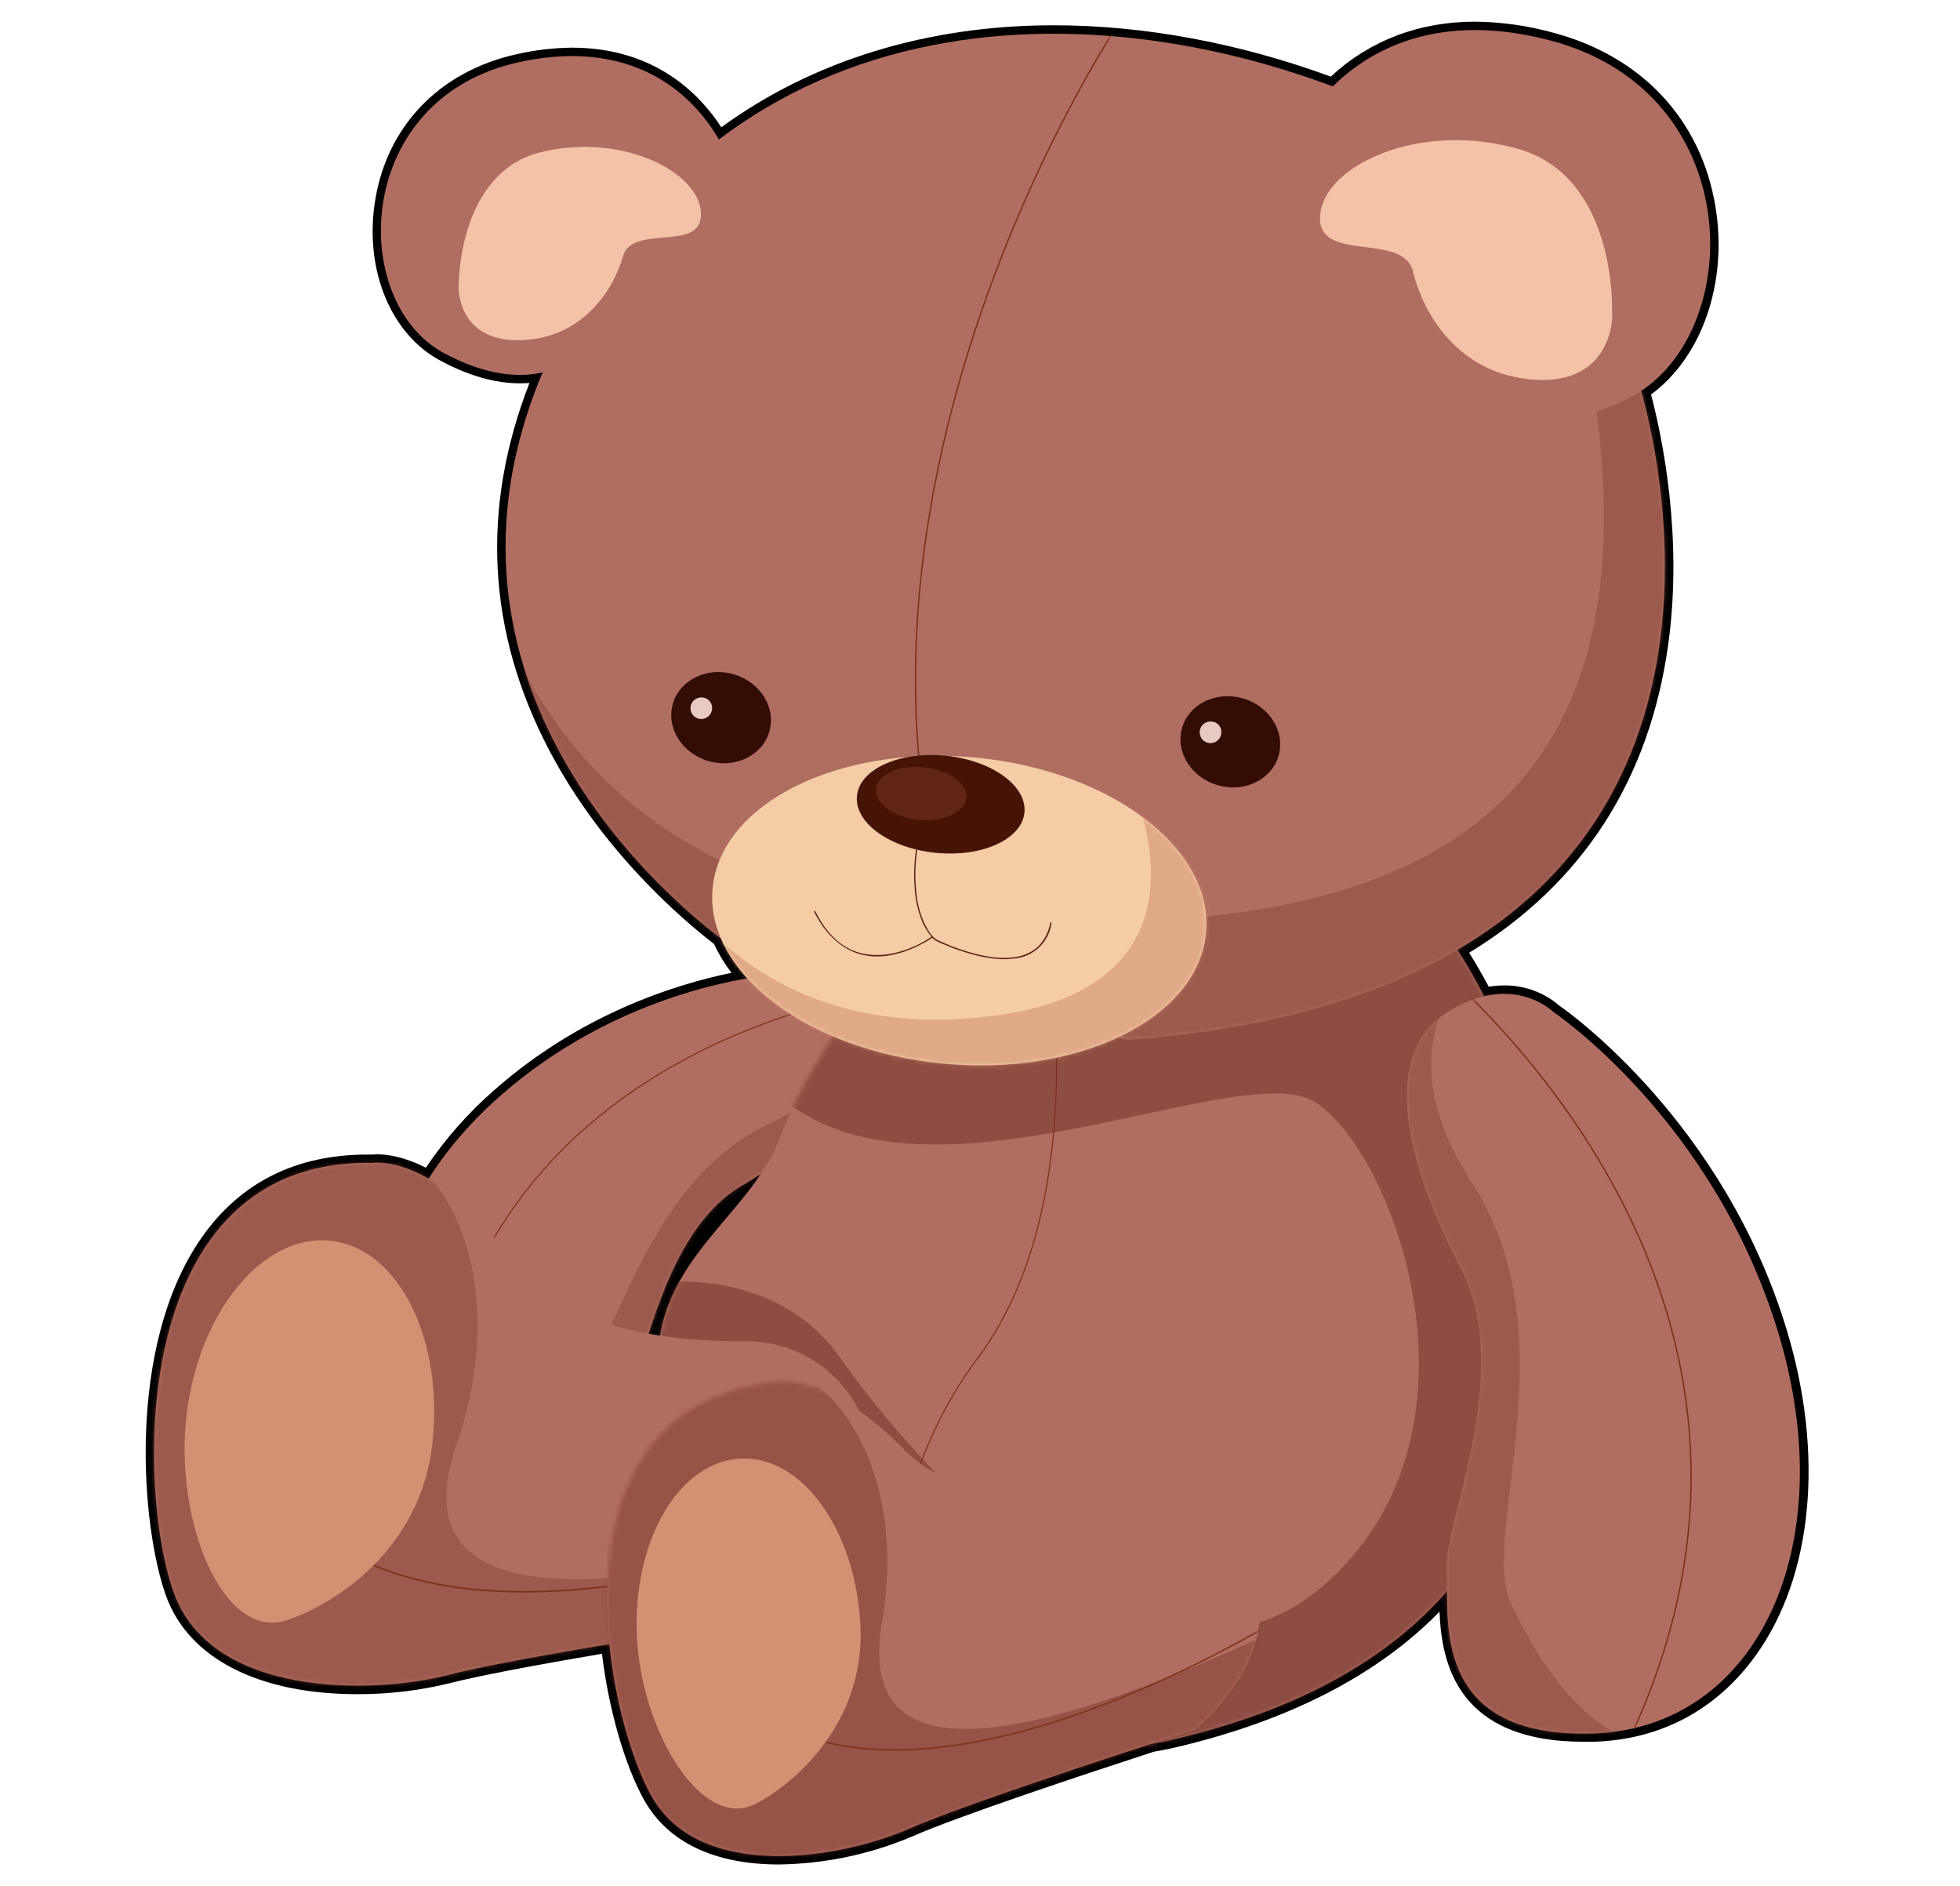 <svg width="448" height="431" viewBox="0 0 448 431" fill="none" xmlns="http://www.w3.org/2000/svg">
<path d="M178.001 426.054C163.233 426.054 152.583 420.936 147.191 411.264C142.784 403.345 139.093 390.442 137.596 377.917C120.729 380.764 109.095 383.035 102.999 384.583C96.037 386.306 88.89 387.165 81.719 387.141C59.069 387.141 43.124 378.953 37.956 364.688C32.288 349.029 28.713 307.583 46.136 282.744C54.938 270.193 67.672 263.834 83.983 263.834H85.147C85.525 263.797 85.905 263.78 86.286 263.783C88.262 263.783 92.183 264.205 97.338 266.841C101.758 260.254 107.027 254.279 113.009 249.07C132.678 231.741 154.316 224.941 167.217 222.299C165.641 220.273 164.306 218.071 163.239 215.736C155.608 209.851 137.526 194.332 125.501 171.367C111.352 144.398 109.843 116.2 121.024 87.516C120.314 87.574 119.597 87.599 118.874 87.599C113.118 87.599 106.939 85.821 100.466 82.303C89.42 76.302 83.452 61.992 85.614 46.691C88.096 29.138 100.261 16.312 118.158 12.372C122.293 11.428 126.518 10.932 130.759 10.894C149.724 10.894 159.99 21.564 164.87 29.087C185.76 13.849 211.985 5.776 240.857 5.776C261.409 5.776 283.284 9.832 304.18 17.508C313.014 9.288 324.373 4.951 337.115 4.951C343.126 5.011 349.105 5.847 354.903 7.44C375.23 12.813 388.803 27.302 392.097 47.197C394.975 64.5 389.071 81.541 377.386 90.145C379.944 99.939 384.684 122.571 381.338 147.046C377.091 178.09 361.779 201.861 335.81 217.713C337.377 220.214 338.861 222.83 340.287 225.479C341.452 225.283 342.631 225.185 343.812 225.184C348.41 225.14 352.869 226.765 356.361 229.758C358.92 231.524 394.099 256.676 408.414 303.962C417.01 332.365 414.362 360.146 401.327 378.269C392.372 390.73 379.528 397.562 364.228 398.016C363.48 398.016 362.751 398.016 362.035 398.016C333.213 398.016 329.51 380.271 329.03 368.29C314.907 382.772 294.663 393.193 268.764 399.289C267.172 399.66 265.509 399.993 263.692 400.3C247.586 405.545 219.136 414.981 208.492 419.657C198.841 423.75 188.484 425.922 178.001 426.054Z" fill="black"/>
<path d="M179.747 222.478C179.747 222.478 190.205 220.028 196.288 232.969C202.371 245.91 187.807 260.214 169.571 270.929C151.335 281.643 147.824 311.754 142.963 318.688C138.101 325.622 129.562 346.7 104.585 330.202C79.608 313.705 83.848 277.287 114.25 250.503C144.651 223.719 179.747 222.478 179.747 222.478Z" fill="#B06D61"/>
<mask id="mask0_281_2" style="mask-type:luminance" maskUnits="userSpaceOnUse" x="88" y="222" width="110" height="115">
<path d="M179.747 222.478C179.747 222.478 190.205 220.028 196.288 232.969C202.371 245.91 187.807 260.214 169.571 270.929C151.335 281.643 147.824 311.754 142.963 318.688C138.101 325.622 129.562 346.7 104.585 330.202C79.608 313.705 83.848 277.287 114.25 250.503C144.651 223.719 179.747 222.478 179.747 222.478Z" fill="white"/>
</mask>
<g mask="url(#mask0_281_2)">
<path opacity="0.58" d="M195.936 218.947C195.508 220.451 206.062 242.443 175.98 256.689C145.898 270.935 141.21 310.257 129.825 317.869C118.439 325.482 73.819 350.743 80.836 274.626C87.852 198.509 55.609 342.254 55.609 342.254L114.691 378.602L160.52 347.167L181.385 285.322L205.371 267.743L195.936 218.947Z" fill="#8E4D41"/>
<path d="M209.273 225.459C209.273 225.459 89.829 235.426 97.831 355.924" stroke="#7D311E" stroke-width="0.25" stroke-miterlimit="10"/>
</g>
<path d="M200.004 223.483C199.102 225.044 185.427 241.157 178.257 260.022C171.087 278.886 147.836 288.642 150.568 315.784C153.299 342.926 204.411 412.499 268.259 397.479C332.106 382.459 345.378 345.325 350.822 321.413C356.265 297.501 356.629 246.691 328.006 209.902C299.383 173.113 200.004 223.483 200.004 223.483Z" fill="#B06D61"/>
<mask id="mask1_281_2" style="mask-type:luminance" maskUnits="userSpaceOnUse" x="150" y="196" width="204" height="204">
<path d="M200.004 223.483C199.102 225.044 185.427 241.157 178.257 260.022C171.087 278.886 147.836 288.642 150.568 315.784C153.299 342.926 204.411 412.499 268.259 397.479C332.106 382.459 345.378 345.325 350.821 321.413C356.265 297.501 356.629 246.691 328.006 209.902C299.383 173.113 200.004 223.483 200.004 223.483Z" fill="white"/>
</mask>
<g mask="url(#mask1_281_2)">
<path opacity="0.58" d="M150.644 293.081C150.644 293.081 177.393 289.333 192.098 310.353C206.803 331.373 261.549 396.954 301.967 362.769C342.385 328.584 319.166 264.007 300.777 251.955C282.388 239.904 199.716 285.929 171.221 242.36C142.726 198.791 217.613 146.451 217.613 146.451L349.977 172.538L436.71 246.301L448 369.537L324.686 476.973L189.789 435.848L94.402 354.133L116.961 288.066L150.644 293.081Z" fill="#74362B"/>
<path d="M205.53 411.686C205.166 408.168 192.68 351.421 223.44 310.398C254.199 269.374 236.386 195.426 236.386 195.426" stroke="#7D311E" stroke-width="0.25" stroke-miterlimit="10"/>
</g>
<path d="M169.942 218.109C166.968 216.574 85.832 161.426 127.375 77.78C168.919 -5.866 258.729 -2.821 320.011 26.24C381.294 55.301 373.669 84.452 373.669 84.452C373.669 84.452 422.92 225.312 257.795 237.633L169.942 218.109Z" fill="#B06D61"/>
<mask id="mask2_281_2" style="mask-type:luminance" maskUnits="userSpaceOnUse" x="115" y="7" width="266" height="231">
<path d="M169.942 218.109C166.968 216.574 85.832 161.426 127.375 77.78C168.919 -5.866 258.729 -2.821 320.011 26.24C381.294 55.301 373.669 84.452 373.669 84.452C373.669 84.452 422.92 225.312 257.795 237.633L169.942 218.109Z" fill="white"/>
</mask>
<g mask="url(#mask2_281_2)">
<path opacity="0.58" d="M107.131 108.166C106.594 110.053 110.195 200.415 212.72 209.147C315.246 217.879 383.5 193.66 362.949 81.426C342.398 -30.808 422.211 69.65 422.063 113.245C421.916 156.84 392.263 222.741 377.673 226.086C363.084 229.432 262.036 263.412 262.036 263.412L143.986 222.984L109.926 170.324L107.131 108.166Z" fill="#8E4D41"/>
<path d="M259.272 0.077C257.468 1.612 169.763 130.081 230.86 243.633" stroke="#7D311E" stroke-width="0.31" stroke-miterlimit="10"/>
</g>
<path d="M131.385 81.65C131.385 81.65 140.884 75.829 144.248 65.197C147.613 54.566 169.059 55.89 169.053 46.339C169.047 36.789 156.356 5.904 118.523 14.227C80.689 22.549 79.608 68.793 101.342 80.62C121.126 91.348 131.385 81.65 131.385 81.65Z" fill="#B06D61"/>
<path d="M104.879 64.558C104.611 65.504 104.444 78.074 118.861 77.742C133.279 77.409 140.244 66.099 142.4 58.551C144.555 51.003 160.635 57.911 160.226 48.623C159.817 39.335 142.278 30.213 123.588 34.786C104.898 39.36 104.879 64.558 104.879 64.558Z" fill="#F4C2A7"/>
<path d="M335.26 90.919C335.26 90.919 323.964 83.333 320.395 70.181C316.826 57.029 290.595 57.559 291.093 45.872C291.592 34.185 308.651 -2.834 354.416 9.263C400.182 21.359 399.133 77.838 372 91.143C347.285 103.278 335.26 90.919 335.26 90.919Z" fill="#B06D61"/>
<path d="M368.475 71.415C368.75 72.579 368.315 87.932 350.745 86.768C333.174 85.603 325.243 71.466 322.998 62.114C320.753 52.762 300.765 60.451 301.75 49.09C302.735 37.729 324.584 27.539 347.163 34.07C369.742 40.601 368.475 71.415 368.475 71.415Z" fill="#F4C2A7"/>
<path d="M275.64 213.42C273.625 232.733 246.748 246.006 215.611 243.057C184.474 240.108 160.878 222.063 162.9 202.757C164.921 183.451 191.798 170.177 222.922 173.113C254.046 176.05 277.661 194.102 275.64 213.42Z" fill="#F4CDA7"/>
<mask id="mask3_281_2" style="mask-type:luminance" maskUnits="userSpaceOnUse" x="162" y="172" width="114" height="72">
<path d="M275.64 213.42C273.625 232.733 246.748 246.006 215.611 243.057C184.474 240.108 160.878 222.063 162.9 202.757C164.921 183.451 191.798 170.177 222.922 173.113C254.046 176.05 277.661 194.102 275.64 213.42Z" fill="white"/>
</mask>
<g mask="url(#mask3_281_2)">
<path opacity="0.59" d="M154.265 203.479C155.979 204.254 175.148 239.181 227.719 232.048C280.29 224.916 258.664 179.734 258.664 179.734L290.153 198.483L288.004 239.424L250.234 262.293L190.813 252.058L161.294 228.888L154.265 203.479Z" fill="#D39174"/>
</g>
<path d="M355.075 231.255C355.075 231.255 345.519 221.717 330.456 231.524C315.393 241.33 321.501 266.246 333.871 289.78C346.242 313.315 330.085 347.807 330.673 358.432C331.262 369.057 326.445 397.242 364.043 396.123C401.64 395.003 421.231 353.302 406.469 304.544C391.706 255.787 355.075 231.255 355.075 231.255Z" fill="#B06D61"/>
<mask id="mask4_281_2" style="mask-type:luminance" maskUnits="userSpaceOnUse" x="321" y="227" width="91" height="170">
<path d="M355.075 231.255C355.075 231.255 345.519 221.717 330.456 231.524C315.393 241.33 321.501 266.246 333.871 289.78C346.242 313.315 330.085 347.807 330.673 358.432C331.262 369.057 326.445 397.242 364.043 396.123C401.64 395.003 421.231 353.302 406.469 304.544C391.706 255.787 355.075 231.255 355.075 231.255Z" fill="white"/>
</mask>
<g mask="url(#mask4_281_2)">
<path opacity="0.58" d="M340.108 216.766C339.57 218.685 313.73 235.17 336.468 270.289C359.207 305.408 338.17 350.557 345.301 366.243C352.433 381.928 383.385 438.457 426.272 352.47C469.159 266.483 408.432 441.496 408.432 441.496L321.232 441.221L293.089 377.252L311.747 297.29L297.752 262.619L340.108 216.766Z" fill="#8E4D41"/>
<path d="M321.552 214.892C321.552 214.892 442.621 304.596 354.263 428.114" stroke="#7D311E" stroke-width="0.31" stroke-miterlimit="10"/>
</g>
<path d="M234.16 185.69C233.521 191.818 224.483 195.925 213.91 194.882C203.337 193.839 195.265 188.005 195.873 181.877C196.48 175.749 205.55 171.642 216.117 172.691C226.683 173.74 234.768 179.561 234.16 185.69Z" fill="#471305"/>
<path d="M220.894 182.363C220.568 185.67 215.675 187.897 209.963 187.327C204.251 186.758 199.896 183.617 200.222 180.291C200.548 176.964 205.448 174.757 211.159 175.327C216.871 175.896 221.221 179.056 220.894 182.363Z" fill="#602517"/>
<path d="M292.258 172.659C290.697 178.141 284.486 181.186 278.391 179.446C272.295 177.706 268.617 171.86 270.178 166.371C271.739 160.882 277.949 157.844 284.045 159.577C290.141 161.311 293.819 167.171 292.258 172.659Z" fill="#330C03"/>
<path d="M279.164 167.363C279.161 167.862 279.006 168.348 278.721 168.758C278.436 169.168 278.034 169.482 277.567 169.659C277.1 169.836 276.591 169.868 276.106 169.75C275.621 169.632 275.183 169.371 274.849 169C274.515 168.629 274.301 168.165 274.235 167.67C274.17 167.175 274.255 166.672 274.48 166.227C274.706 165.781 275.06 165.414 275.498 165.174C275.936 164.934 276.435 164.832 276.932 164.881C277.242 164.897 277.545 164.974 277.825 165.108C278.104 165.241 278.355 165.429 278.562 165.659C278.77 165.89 278.93 166.159 279.033 166.451C279.136 166.743 279.181 167.053 279.164 167.363Z" fill="#E8CAC4"/>
<path d="M175.859 167.139C174.298 172.627 168.094 175.666 161.998 173.932C155.903 172.199 152.225 166.339 153.785 160.857C155.346 155.375 161.557 152.323 167.652 154.063C173.748 155.803 177.426 161.65 175.859 167.139Z" fill="#330C03"/>
<path d="M162.765 161.861C162.76 162.359 162.605 162.843 162.32 163.251C162.035 163.659 161.633 163.971 161.168 164.147C160.702 164.322 160.194 164.353 159.711 164.235C159.227 164.117 158.791 163.856 158.459 163.485C158.126 163.115 157.914 162.652 157.849 162.159C157.784 161.666 157.869 161.164 158.094 160.72C158.319 160.276 158.673 159.911 159.11 159.671C159.546 159.432 160.044 159.33 160.54 159.379C161.163 159.416 161.747 159.697 162.164 160.162C162.581 160.627 162.797 161.237 162.765 161.861Z" fill="#E8CAC4"/>
<path d="M209.445 193.737C208.936 196.806 208.81 199.926 209.068 203.025C209.223 205.599 209.793 208.131 210.757 210.523C211.216 211.63 211.82 212.671 212.554 213.619C212.891 214.112 213.308 214.544 213.789 214.898C214.523 215.303 215.289 215.65 216.078 215.934C217.511 216.574 218.976 217.086 220.46 217.553C224.055 218.691 227.969 219.536 231.749 219.043C233.891 218.883 235.913 217.993 237.478 216.521C239.042 215.05 240.055 213.086 240.346 210.957C240.391 210.772 240.096 210.689 240.058 210.881C239.696 212.94 238.714 214.839 237.244 216.325C235.908 217.524 234.261 218.32 232.491 218.621C228.852 219.318 225.001 218.576 221.496 217.559C219.013 216.837 216.594 215.913 214.262 214.796C213.053 214.214 212.253 212.781 211.633 211.642C210.464 209.346 209.74 206.85 209.497 204.286C209.072 200.797 209.154 197.266 209.74 193.801C209.772 193.609 209.477 193.526 209.445 193.718V193.737Z" fill="#602517"/>
<path d="M213.047 213.958C211.107 215.318 208.978 216.385 206.727 217.124C202.384 218.615 197.523 218.819 193.442 216.446C190.244 214.585 187.986 211.501 186.355 208.232C186.272 208.06 186.01 208.232 186.093 208.386C188.715 213.631 193.02 217.981 199.116 218.512C203.158 218.851 207.226 217.572 210.763 215.691C211.609 215.259 212.424 214.768 213.2 214.22C213.354 214.105 213.2 213.849 213.047 213.958Z" fill="#602517"/>
<path d="M198.406 327.791C201.661 340.322 199.486 356.097 178.078 369.55C178.078 369.55 120.135 378.167 102.519 382.728C84.904 387.289 48.369 387.787 39.759 364.004C31.15 340.22 29.212 264.576 85.249 265.741C85.249 265.741 99.679 263.425 116.962 288.066C128.117 303.975 153.715 306.617 170.46 306.508C176.82 306.451 183.017 308.511 188.077 312.364C193.136 316.217 196.77 321.645 198.406 327.791Z" fill="#B06D61"/>
<mask id="mask5_281_2" style="mask-type:luminance" maskUnits="userSpaceOnUse" x="35" y="265" width="165" height="121">
<path d="M198.406 327.791C201.661 340.322 199.486 356.097 178.078 369.55C178.078 369.55 120.135 378.167 102.519 382.728C84.904 387.289 48.369 387.787 39.759 364.004C31.15 340.22 29.212 264.576 85.249 265.741C85.249 265.741 99.679 263.425 116.962 288.066C128.117 303.975 153.715 306.617 170.46 306.508C176.82 306.451 183.017 308.511 188.077 312.364C193.136 316.217 196.77 321.645 198.406 327.791Z" fill="white"/>
</mask>
<g mask="url(#mask5_281_2)">
<path opacity="0.58" d="M41.013 273.78C41.013 273.78 66.054 251.078 86.062 259.65C106.069 268.222 115.574 297.494 104.406 329.901C93.238 362.307 120.397 372.632 214.422 344.614C308.447 316.595 166.028 430.844 166.028 430.844L42.919 411.596L0 344.249L41.013 273.78Z" fill="#8E4D41"/>
<path d="M209.509 342.894C209.509 342.894 109.446 387.301 68.504 346.502" stroke="#7D311E" stroke-width="0.35" stroke-miterlimit="10"/>
</g>
<path d="M98.796 330.1C96.046 354.025 76.8 366.403 65.728 370.19C50.953 375.243 39.861 347.57 42.612 323.646C45.362 299.721 60.163 281.771 75.68 283.55C91.198 285.328 101.547 306.182 98.796 330.1Z" fill="#D39174"/>
<path d="M280.098 346.323C288.158 357.018 295.584 375.531 273.171 395.253C273.171 395.253 222.679 411.335 207.609 417.955C192.54 424.576 159.996 430.314 148.866 410.33C137.737 390.346 125.059 323.063 175.257 316.027C175.257 316.027 187.807 311.869 206.804 331.379C220.293 345.229 247.055 342.222 261.44 339.318C264.894 338.608 268.479 338.889 271.78 340.128C275.081 341.367 277.965 343.515 280.098 346.323Z" fill="#B06D61"/>
<mask id="mask6_281_2" style="mask-type:luminance" maskUnits="userSpaceOnUse" x="138" y="315" width="151" height="110">
<path d="M280.098 346.323C288.158 357.018 295.584 375.531 273.171 395.253C273.171 395.253 222.679 411.335 207.609 417.955C192.54 424.576 159.996 430.314 148.866 410.33C137.737 390.346 125.059 323.063 175.257 316.027C175.257 316.027 187.807 311.869 206.804 331.379C220.293 345.229 247.055 342.222 261.44 339.318C264.894 338.608 268.479 338.889 271.78 340.128C275.081 341.367 277.965 343.515 280.098 346.323Z" fill="white"/>
</mask>
<g mask="url(#mask6_281_2)">
<path opacity="0.58" d="M136.899 329.606C136.899 329.606 155.979 305.714 175.072 310.473C194.164 315.232 206.906 339.989 201.616 370.54C196.326 401.092 222.084 406.363 301.967 367.738C381.85 329.114 271.265 451.736 271.265 451.736L158.569 452.376L110.501 398.456L136.899 329.606Z" fill="#834135"/>
<path d="M297.374 366.908C297.374 366.908 214.46 421.045 172.008 390.577" stroke="#7D311E" stroke-width="0.31" stroke-miterlimit="10"/>
</g>
<path d="M196.672 371.514C197.683 393.263 182.287 407.113 172.948 412.096C160.489 418.749 146.583 395.643 145.572 373.881C144.562 352.118 155.167 333.951 169.296 333.299C183.426 332.646 195.636 349.751 196.672 371.514Z" fill="#D39174"/>
</svg>
